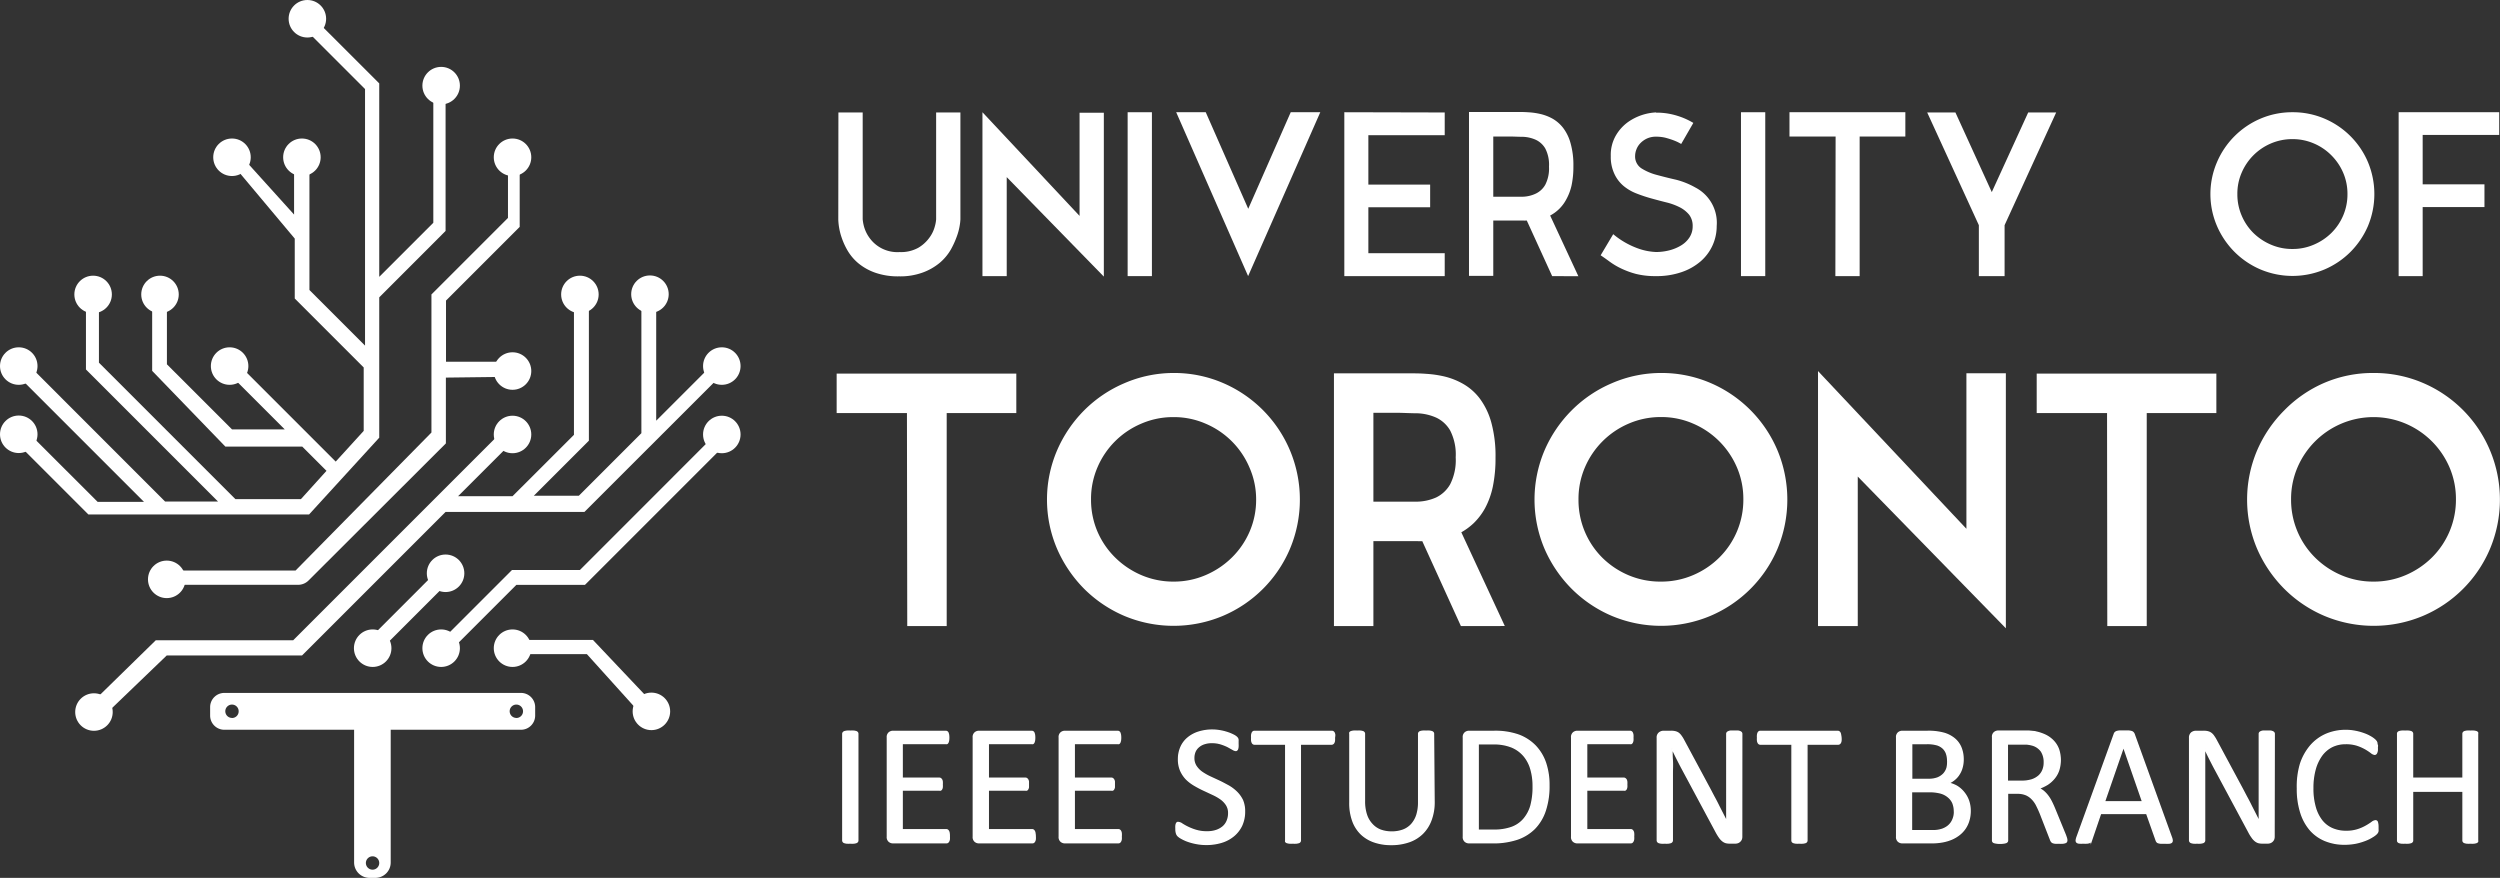 <svg id="White" xmlns="http://www.w3.org/2000/svg" viewBox="0 0 411.88 144.63"><rect x="0" y="0" width="411.88" height="144.63" fill="#333333" stroke="none"/><defs><style>.cls-1,.cls-2,.cls-3{fill:#fff;}.cls-2,.cls-3{stroke:#fff;stroke-miterlimit:10;}.cls-2{stroke-width:0.5px;}.cls-3{stroke-width:0.25px;}</style></defs><title>IEEELogo_Update_18-19_Vector_White</title><path class="cls-1" d="M139.11,19.63h4V37.22a6.75,6.75,0,0,0,.21,1.18,5.83,5.83,0,0,0,.87,1.83,5.65,5.65,0,0,0,5,2.4,5.88,5.88,0,0,0,3.1-.72,6,6,0,0,0,1.83-1.68,5.43,5.43,0,0,0,.87-1.81,5.87,5.87,0,0,0,.22-1.17V19.63h4V37.22a7.79,7.79,0,0,1-.11,1,9.64,9.64,0,0,1-.47,1.8,14.45,14.45,0,0,1-1,2.2,8.25,8.25,0,0,1-1.78,2.14A9.41,9.41,0,0,1,153,46a10.77,10.77,0,0,1-3.9.63,11.38,11.38,0,0,1-3.92-.6,9.08,9.08,0,0,1-2.74-1.52,8,8,0,0,1-1.78-2.06,11.51,11.51,0,0,1-1-2.16,10.26,10.26,0,0,1-.57-3Z" transform="translate(-0.98 -1.1)"/><path class="cls-1" d="M178.84,36.67v-17h4v27l-16-16.39V46.59h-4v-27Z" transform="translate(-0.98 -1.1)"/><path class="cls-1" d="M190.76,46.59h-4v-27h4Z" transform="translate(-0.98 -1.1)"/><path class="cls-1" d="M206.61,46.59l-11.85-27h4.87l7,15.91,7-15.91h4.87Z" transform="translate(-0.98 -1.1)"/><path class="cls-1" d="M239,19.63v3.74H226.42v8.14H236.6v3.74H226.42v7.56H239v3.78H222.46v-27Z" transform="translate(-0.98 -1.1)"/><path class="cls-1" d="M256.7,46.59l-4.18-9.16a5.85,5.85,0,0,1-.71,0H247v9.12h-4v-27h8.11c.48,0,1,0,1.69.05a11.46,11.46,0,0,1,2,.29,7.71,7.71,0,0,1,2,.78,5.91,5.91,0,0,1,1.73,1.53,7.4,7.4,0,0,1,1.21,2.52,13.26,13.26,0,0,1,.46,3.77,14.86,14.86,0,0,1-.29,3.1A8.55,8.55,0,0,1,259,34a6.33,6.33,0,0,1-2.63,2.61l4.65,10Zm-7.09-13.08c.73,0,1.48,0,2.27,0A5.37,5.37,0,0,0,254,33a3.55,3.55,0,0,0,1.56-1.45,5.86,5.86,0,0,0,.62-3,5.81,5.81,0,0,0-.62-3A3.57,3.57,0,0,0,254,24.13a5.73,5.73,0,0,0-2.11-.49c-.78,0-1.53-.05-2.25-.05H247v9.92Z" transform="translate(-0.98 -1.1)"/><path class="cls-1" d="M273.82,19.66a11.23,11.23,0,0,1,2.58.27,12.94,12.94,0,0,1,1.92.6,11.91,11.91,0,0,1,1.64.82l-2,3.47a7.43,7.43,0,0,0-1.2-.58q-.54-.21-1.29-.42a6.28,6.28,0,0,0-1.61-.2,3.48,3.48,0,0,0-1.6.33,3.62,3.62,0,0,0-1.08.8,3,3,0,0,0-.61,1,2.93,2.93,0,0,0-.2,1,2.33,2.33,0,0,0,1,2.06,8.92,8.92,0,0,0,2.5,1.09c1,.27,2.09.55,3.25.81A13,13,0,0,1,280.31,32a6.54,6.54,0,0,1,3.5,6.34,7.66,7.66,0,0,1-2.65,5.82A9.42,9.42,0,0,1,278,45.94a12.53,12.53,0,0,1-4.21.65,13,13,0,0,1-3.31-.37A14,14,0,0,1,268,45.3a11.8,11.8,0,0,1-1.89-1.14c-.53-.39-1-.72-1.42-1l2.07-3.48a13.42,13.42,0,0,0,4,2.32,9.93,9.93,0,0,0,3.06.62,8.88,8.88,0,0,0,2.16-.27,7.14,7.14,0,0,0,1.94-.8,4.25,4.25,0,0,0,1.4-1.33,3.29,3.29,0,0,0,.53-1.85,3,3,0,0,0-.58-1.89,4.83,4.83,0,0,0-1.53-1.22,10.12,10.12,0,0,0-2.16-.8c-.81-.2-1.64-.42-2.47-.65a24.81,24.81,0,0,1-2.48-.82,7.68,7.68,0,0,1-2.16-1.25,5.75,5.75,0,0,1-1.52-2,6.52,6.52,0,0,1-.59-2.92,6.36,6.36,0,0,1,.88-3.47,7.15,7.15,0,0,1,2.07-2.22,8.79,8.79,0,0,1,4.51-1.51Z" transform="translate(-0.98 -1.1)"/><path class="cls-1" d="M291.81,46.59h-4v-27h4Z" transform="translate(-0.98 -1.1)"/><path class="cls-1" d="M303.4,23.59h-7.6v-4h19.09v4h-7.53v23h-4Z" transform="translate(-0.98 -1.1)"/><path class="cls-1" d="M329.13,32.75l6-13.12h4.61L331.24,38.2v8.39H327V38.2l-8.51-18.57h4.65Z" transform="translate(-0.98 -1.1)"/><path class="cls-1" d="M378.68,19.59a13.23,13.23,0,0,1,5.25,1.05,13.51,13.51,0,0,1,7.18,7.18,13.68,13.68,0,0,1,0,10.51,13.75,13.75,0,0,1-2.89,4.28,13.58,13.58,0,0,1-4.29,2.89,13.56,13.56,0,0,1-10.51,0,13.58,13.58,0,0,1-4.29-2.89,13.78,13.78,0,0,1-2.9-4.28,13.32,13.32,0,0,1,0-10.51,13.58,13.58,0,0,1,7.19-7.18A13.25,13.25,0,0,1,378.68,19.59Zm0,22.53a8.66,8.66,0,0,0,3.5-.71,9.24,9.24,0,0,0,2.89-1.92,8.94,8.94,0,0,0,2.66-6.42,8.79,8.79,0,0,0-.71-3.52,9.18,9.18,0,0,0-1.95-2.87,9,9,0,0,0-2.89-1.95,8.83,8.83,0,0,0-3.5-.71,8.93,8.93,0,0,0-3.55.71,9.13,9.13,0,0,0-4.83,4.82,8.62,8.62,0,0,0-.71,3.52,8.83,8.83,0,0,0,.71,3.55,8.93,8.93,0,0,0,1.94,2.87,9.36,9.36,0,0,0,2.89,1.92A8.76,8.76,0,0,0,378.68,42.12Z" transform="translate(-0.98 -1.1)"/><path class="cls-1" d="M396.16,46.59v-27h16.57v3.74H400.12v8.14H410.3v3.74H400.12V46.59Z" transform="translate(-0.98 -1.1)"/><path class="cls-2" d="M150.65,68.9H139.07v-6h29.1v6H156.7V104h-6Z" transform="translate(-0.98 -1.1)"/><path class="cls-2" d="M194.33,62.8a20.07,20.07,0,0,1,8,1.61,20.66,20.66,0,0,1,10.95,11,20.73,20.73,0,0,1,0,16,20.59,20.59,0,0,1-10.95,10.94,20.73,20.73,0,0,1-16,0,20.87,20.87,0,0,1-6.54-4.4,21.29,21.29,0,0,1-4.43-6.54,20.38,20.38,0,0,1,0-16,21.06,21.06,0,0,1,4.43-6.54,20.72,20.72,0,0,1,6.54-4.41A20.14,20.14,0,0,1,194.33,62.8Zm0,34.37a13.43,13.43,0,0,0,5.35-1.08,14.19,14.19,0,0,0,4.41-2.94,13.72,13.72,0,0,0,3-4.38,13.4,13.4,0,0,0,1.09-5.4A13.23,13.23,0,0,0,207.05,78a13.84,13.84,0,0,0-7.37-7.34,13.26,13.26,0,0,0-5.35-1.09,13.4,13.4,0,0,0-5.4,1.09A13.84,13.84,0,0,0,181.56,78a13.4,13.4,0,0,0-1.08,5.38,13.56,13.56,0,0,0,1.08,5.4,13.72,13.72,0,0,0,3,4.38,14.19,14.19,0,0,0,4.41,2.94A13.56,13.56,0,0,0,194.33,97.17Z" transform="translate(-0.98 -1.1)"/><path class="cls-2" d="M241.83,104l-6.37-14a10,10,0,0,1-1.08,0H227V104h-6V62.86h12.36c.74,0,1.6,0,2.58.08a17.56,17.56,0,0,1,3,.44,11.55,11.55,0,0,1,3,1.2,8.82,8.82,0,0,1,2.63,2.32,11.67,11.67,0,0,1,1.86,3.86,20.61,20.61,0,0,1,.69,5.73,22.76,22.76,0,0,1-.44,4.74,13,13,0,0,1-1.25,3.47,10.25,10.25,0,0,1-1.83,2.41,10,10,0,0,1-2.19,1.58l7.1,15.3ZM231,84c1.1,0,2.26,0,3.46,0a8.37,8.37,0,0,0,3.24-.72A5.58,5.58,0,0,0,240.12,81a9,9,0,0,0,.94-4.55,8.94,8.94,0,0,0-.94-4.54,5.46,5.46,0,0,0-2.39-2.22,8.69,8.69,0,0,0-3.21-.75c-1.19,0-2.33-.08-3.44-.08H227V84Z" transform="translate(-0.98 -1.1)"/><path class="cls-2" d="M274.65,62.8a20.14,20.14,0,0,1,8,1.61,20.66,20.66,0,0,1,10.95,11,20.85,20.85,0,0,1,0,16,20.59,20.59,0,0,1-10.95,10.94,20.73,20.73,0,0,1-16,0,20.75,20.75,0,0,1-6.54-4.4,21.15,21.15,0,0,1-4.44-6.54,20.5,20.5,0,0,1,0-16,20.92,20.92,0,0,1,4.44-6.54,20.61,20.61,0,0,1,6.54-4.41A20.07,20.07,0,0,1,274.65,62.8Zm0,34.37A13.46,13.46,0,0,0,280,96.09a14,14,0,0,0,4.4-2.94,13.64,13.64,0,0,0,4.05-9.78A13.4,13.4,0,0,0,287.37,78,13.93,13.93,0,0,0,280,70.65a13.3,13.3,0,0,0-5.35-1.09,13.48,13.48,0,0,0-5.41,1.09A13.93,13.93,0,0,0,261.87,78a13.4,13.4,0,0,0-1.08,5.38,13.64,13.64,0,0,0,4,9.78,14,14,0,0,0,4.4,2.94A13.65,13.65,0,0,0,274.65,97.17Z" transform="translate(-0.98 -1.1)"/><path class="cls-2" d="M325.2,88.85v-26h6V104L306.8,79v25h-6.05V62.86Z" transform="translate(-0.98 -1.1)"/><path class="cls-2" d="M348.37,68.9H336.78v-6h29.1v6H354.41V104h-6Z" transform="translate(-0.98 -1.1)"/><path class="cls-2" d="M392.05,62.8a20.14,20.14,0,0,1,8,1.61,20.59,20.59,0,0,1,10.94,11,20.73,20.73,0,0,1,0,16,20.53,20.53,0,0,1-10.94,10.94,20.73,20.73,0,0,1-16,0,20.64,20.64,0,0,1-6.54-4.4,21.15,21.15,0,0,1-4.44-6.54,20.5,20.5,0,0,1,0-16,20.92,20.92,0,0,1,4.44-6.54A20.5,20.5,0,0,1,384,64.41,20.07,20.07,0,0,1,392.05,62.8Zm0,34.37a13.5,13.5,0,0,0,5.35-1.08,14.15,14.15,0,0,0,4.4-2.94,13.64,13.64,0,0,0,4.05-9.78A13.4,13.4,0,0,0,404.77,78a13.93,13.93,0,0,0-7.37-7.34,13.82,13.82,0,0,0-10.76,0A13.93,13.93,0,0,0,379.27,78a13.4,13.4,0,0,0-1.08,5.38,13.64,13.64,0,0,0,4.05,9.78,14,14,0,0,0,4.4,2.94A13.58,13.58,0,0,0,392.05,97.17Z" transform="translate(-0.98 -1.1)"/><path class="cls-3" d="M142.29,139.56a.32.32,0,0,1-.06.2.4.4,0,0,1-.2.14,1.92,1.92,0,0,1-.37.08,4.55,4.55,0,0,1-.59,0,4.66,4.66,0,0,1-.58,0,2,2,0,0,1-.38-.08.4.4,0,0,1-.2-.14.32.32,0,0,1-.06-.2V122a.32.32,0,0,1,.07-.2.43.43,0,0,1,.21-.14,2.49,2.49,0,0,1,.38-.08,4.45,4.45,0,0,1,.56,0,4.55,4.55,0,0,1,.59,0,1.92,1.92,0,0,1,.37.08.4.4,0,0,1,.2.14.32.32,0,0,1,.06.2Z" transform="translate(-0.98 -1.1)"/><path class="cls-3" d="M157.36,138.93a2.76,2.76,0,0,1,0,.44.86.86,0,0,1-.1.32.52.52,0,0,1-.16.19.5.5,0,0,1-.21.05h-8.79a1,1,0,0,1-.62-.22.91.91,0,0,1-.29-.77V122.6a.91.91,0,0,1,.29-.77,1,1,0,0,1,.62-.22h8.69a.39.39,0,0,1,.21.06.35.35,0,0,1,.15.18,2.69,2.69,0,0,1,.09.32,3.54,3.54,0,0,1,0,.92,2.46,2.46,0,0,1-.09.31.45.45,0,0,1-.15.18.5.5,0,0,1-.21,0H149.6v5.75h6.14a.31.31,0,0,1,.21.07.5.5,0,0,1,.15.17.67.67,0,0,1,.09.31,3.28,3.28,0,0,1,0,.47,2.76,2.76,0,0,1,0,.44.66.66,0,0,1-.09.3.39.39,0,0,1-.15.16.46.46,0,0,1-.21,0H149.6v6.56h7.26a.5.5,0,0,1,.21.05.57.57,0,0,1,.16.18.81.81,0,0,1,.1.31A3.23,3.23,0,0,1,157.36,138.93Z" transform="translate(-0.98 -1.1)"/><path class="cls-3" d="M171.52,138.93a2.76,2.76,0,0,1,0,.44.86.86,0,0,1-.1.32.52.52,0,0,1-.16.19.5.5,0,0,1-.21.05h-8.79a1,1,0,0,1-.62-.22.91.91,0,0,1-.29-.77V122.6a.91.91,0,0,1,.29-.77,1,1,0,0,1,.62-.22h8.69a.37.37,0,0,1,.21.06.35.35,0,0,1,.15.18,2.69,2.69,0,0,1,.09.32,3.54,3.54,0,0,1,0,.92,2.46,2.46,0,0,1-.09.31.45.45,0,0,1-.15.18.46.46,0,0,1-.21,0h-7.16v5.75h6.14a.31.31,0,0,1,.21.07.5.5,0,0,1,.15.17.81.81,0,0,1,.1.31c0,.14,0,.29,0,.47s0,.32,0,.44a.81.81,0,0,1-.1.3.39.39,0,0,1-.15.16.46.46,0,0,1-.21,0h-6.14v6.56H171a.5.5,0,0,1,.21.05.57.57,0,0,1,.16.18.81.81,0,0,1,.1.31A3.23,3.23,0,0,1,171.52,138.93Z" transform="translate(-0.98 -1.1)"/><path class="cls-3" d="M185.68,138.93a2.76,2.76,0,0,1,0,.44.86.86,0,0,1-.1.32.52.52,0,0,1-.16.19.5.5,0,0,1-.21.05h-8.79a1,1,0,0,1-.62-.22.91.91,0,0,1-.29-.77V122.6a.91.91,0,0,1,.29-.77,1,1,0,0,1,.62-.22h8.69a.37.37,0,0,1,.21.06.35.35,0,0,1,.15.18,2.69,2.69,0,0,1,.09.32,3.54,3.54,0,0,1,0,.92,2.46,2.46,0,0,1-.09.31.45.45,0,0,1-.15.18.46.46,0,0,1-.21,0h-7.16v5.75h6.14a.31.31,0,0,1,.21.07.5.5,0,0,1,.15.17.81.81,0,0,1,.1.31c0,.14,0,.29,0,.47s0,.32,0,.44a.81.81,0,0,1-.1.3.39.39,0,0,1-.15.16.46.46,0,0,1-.21,0h-6.14v6.56h7.26a.5.5,0,0,1,.21.05.57.57,0,0,1,.16.18.81.81,0,0,1,.1.31A3.23,3.23,0,0,1,185.68,138.93Z" transform="translate(-0.98 -1.1)"/><path class="cls-3" d="M206,134.79a5.43,5.43,0,0,1-.47,2.3,5,5,0,0,1-1.32,1.7,5.71,5.71,0,0,1-2,1.06,8.45,8.45,0,0,1-2.46.35,8.35,8.35,0,0,1-1.71-.16,9.1,9.1,0,0,1-1.4-.38,6.37,6.37,0,0,1-1-.46,2.59,2.59,0,0,1-.58-.41,1,1,0,0,1-.24-.44,2.24,2.24,0,0,1-.08-.7,3.74,3.74,0,0,1,0-.52,1.33,1.33,0,0,1,.08-.33.41.41,0,0,1,.14-.17.35.35,0,0,1,.2,0,1.17,1.17,0,0,1,.56.24,8.91,8.91,0,0,0,.93.52,8.59,8.59,0,0,0,1.36.53,6.14,6.14,0,0,0,1.85.25,4.75,4.75,0,0,0,1.45-.21,3.46,3.46,0,0,0,1.14-.61,2.55,2.55,0,0,0,.73-1,3.3,3.3,0,0,0,.25-1.29,2.46,2.46,0,0,0-.35-1.33,3.6,3.6,0,0,0-.94-1,7.88,7.88,0,0,0-1.32-.76l-1.52-.71a16.9,16.9,0,0,1-1.52-.8,6.73,6.73,0,0,1-1.32-1,4.86,4.86,0,0,1-.94-1.39,4.63,4.63,0,0,1-.36-1.92,4.81,4.81,0,0,1,.42-2,4.1,4.1,0,0,1,1.16-1.5,5.16,5.16,0,0,1,1.77-.93,7.49,7.49,0,0,1,2.22-.32,7.28,7.28,0,0,1,1.22.11,7.87,7.87,0,0,1,1.16.28,6.3,6.3,0,0,1,1,.4,2.39,2.39,0,0,1,.56.35,1.26,1.26,0,0,1,.18.21.77.77,0,0,1,.07.2,2,2,0,0,1,0,.29c0,.11,0,.26,0,.44a3,3,0,0,1,0,.45,1.39,1.39,0,0,1-.06.34.39.39,0,0,1-.12.19.24.24,0,0,1-.18.07,1.25,1.25,0,0,1-.49-.2l-.81-.45a8,8,0,0,0-1.14-.45,4.85,4.85,0,0,0-1.48-.21,3.83,3.83,0,0,0-1.33.21,2.64,2.64,0,0,0-.93.55,2.15,2.15,0,0,0-.56.8,2.72,2.72,0,0,0-.18,1,2.45,2.45,0,0,0,.35,1.32,3.78,3.78,0,0,0,.94,1,9.45,9.45,0,0,0,1.34.78l1.53.71c.52.24,1,.51,1.53.79a6.49,6.49,0,0,1,1.34,1,4.83,4.83,0,0,1,1,1.39A4.55,4.55,0,0,1,206,134.79Z" transform="translate(-0.98 -1.1)"/><path class="cls-3" d="M220.81,122.66a3,3,0,0,1,0,.46,1,1,0,0,1-.09.32.47.47,0,0,1-.16.18.36.36,0,0,1-.2.06h-5.16v15.88a.32.32,0,0,1-.06.2.36.36,0,0,1-.19.14,2.25,2.25,0,0,1-.38.08,4.42,4.42,0,0,1-.59,0,4.66,4.66,0,0,1-.58,0,2.25,2.25,0,0,1-.38-.08.45.45,0,0,1-.2-.14.39.39,0,0,1,0-.2V123.68h-5.16a.36.36,0,0,1-.2-.06.45.45,0,0,1-.15-.18,1,1,0,0,1-.09-.32,2.07,2.07,0,0,1,0-.46,2.33,2.33,0,0,1,0-.48,1.1,1.1,0,0,1,.09-.33.35.35,0,0,1,.15-.18.36.36,0,0,1,.2-.06h12.75a.41.41,0,0,1,.36.24,1.1,1.1,0,0,1,.09.33A3.43,3.43,0,0,1,220.81,122.66Z" transform="translate(-0.98 -1.1)"/><path class="cls-3" d="M237.23,133.16a8.35,8.35,0,0,1-.49,3,6,6,0,0,1-1.39,2.22,5.87,5.87,0,0,1-2.21,1.37,8.75,8.75,0,0,1-3,.47,8.32,8.32,0,0,1-2.76-.44,5.87,5.87,0,0,1-2.14-1.29,5.72,5.72,0,0,1-1.37-2.15,8.49,8.49,0,0,1-.48-3V122a.39.39,0,0,1,0-.2.45.45,0,0,1,.2-.14,2.33,2.33,0,0,1,.37-.08,4.47,4.47,0,0,1,.6,0,4.66,4.66,0,0,1,.58,0,1.92,1.92,0,0,1,.37.08.41.41,0,0,1,.19.14.32.32,0,0,1,.06.2v11.07a7,7,0,0,0,.31,2.22,4.2,4.2,0,0,0,.9,1.58,3.67,3.67,0,0,0,1.42,1,5.18,5.18,0,0,0,1.86.32,5.28,5.28,0,0,0,1.89-.31,3.57,3.57,0,0,0,1.4-.94,4.29,4.29,0,0,0,.88-1.54,6.93,6.93,0,0,0,.3-2.15V122a.32.32,0,0,1,.06-.2.4.4,0,0,1,.2-.14,2.1,2.1,0,0,1,.37-.08,4.55,4.55,0,0,1,.59,0,4.22,4.22,0,0,1,.57,0,1.92,1.92,0,0,1,.37.08.45.45,0,0,1,.2.14.32.32,0,0,1,.06.2Z" transform="translate(-0.98 -1.1)"/><path class="cls-3" d="M256.15,130.5a12.75,12.75,0,0,1-.61,4.16,7.59,7.59,0,0,1-1.77,2.94,7.4,7.4,0,0,1-2.87,1.75,12.47,12.47,0,0,1-4.05.58H243a1,1,0,0,1-.62-.22.91.91,0,0,1-.29-.77V122.6a.91.91,0,0,1,.29-.77,1,1,0,0,1,.62-.22h4.15a11.57,11.57,0,0,1,4,.61,7.46,7.46,0,0,1,2.75,1.77,7.61,7.61,0,0,1,1.69,2.8A11.29,11.29,0,0,1,256.15,130.5Zm-2.56.1a9.87,9.87,0,0,0-.37-2.77,5.9,5.9,0,0,0-1.15-2.21,5.34,5.34,0,0,0-2-1.46,7.85,7.85,0,0,0-3.1-.53H244.5v14.26H247a8.51,8.51,0,0,0,3-.44,4.78,4.78,0,0,0,2-1.34,5.89,5.89,0,0,0,1.22-2.27A11.9,11.9,0,0,0,253.59,130.6Z" transform="translate(-0.98 -1.1)"/><path class="cls-3" d="M270.1,138.93a2.76,2.76,0,0,1,0,.44.86.86,0,0,1-.1.32.52.52,0,0,1-.16.19.46.46,0,0,1-.21.05h-8.79a1,1,0,0,1-.62-.22.91.91,0,0,1-.29-.77V122.6a.91.91,0,0,1,.29-.77,1,1,0,0,1,.62-.22h8.69a.37.37,0,0,1,.21.06.35.35,0,0,1,.15.18,1.12,1.12,0,0,1,.09.32,2.84,2.84,0,0,1,0,.47,2.89,2.89,0,0,1,0,.45,1,1,0,0,1-.09.31.45.45,0,0,1-.15.18.46.46,0,0,1-.21,0h-7.16v5.75h6.15a.31.31,0,0,1,.2.07.66.66,0,0,1,.16.17,1,1,0,0,1,.09.31,3.28,3.28,0,0,1,0,.47,2.76,2.76,0,0,1,0,.44,1.07,1.07,0,0,1-.09.3.49.49,0,0,1-.16.16.46.46,0,0,1-.2,0h-6.15v6.56h7.26a.46.46,0,0,1,.21.05.57.57,0,0,1,.16.18.81.81,0,0,1,.1.31A3.23,3.23,0,0,1,270.1,138.93Z" transform="translate(-0.98 -1.1)"/><path class="cls-3" d="M287.91,138.93a1.14,1.14,0,0,1-.09.48,1,1,0,0,1-.25.32.92.92,0,0,1-.35.19,1.2,1.2,0,0,1-.38.05H286a2.65,2.65,0,0,1-.67-.07,1.58,1.58,0,0,1-.54-.29,2.58,2.58,0,0,1-.51-.56,7.76,7.76,0,0,1-.55-.9l-5.59-10.42c-.29-.54-.58-1.11-.88-1.7s-.57-1.16-.83-1.72h0c0,.68,0,1.38.05,2.08s0,1.42,0,2.11v11.06a.33.33,0,0,1-.06.19.39.39,0,0,1-.2.15,2.25,2.25,0,0,1-.38.08,4.42,4.42,0,0,1-.59,0,4.55,4.55,0,0,1-.59,0,2,2,0,0,1-.36-.08.39.39,0,0,1-.2-.15.33.33,0,0,1-.06-.19v-16.9a.93.93,0,0,1,.33-.81,1.12,1.12,0,0,1,.7-.24h1.2a2.8,2.8,0,0,1,.7.07,1.53,1.53,0,0,1,.52.23,1.93,1.93,0,0,1,.43.46,5,5,0,0,1,.45.73l4.3,8c.26.49.52,1,.76,1.44s.49.92.71,1.38l.68,1.33c.23.44.45.88.67,1.33h0c0-.75,0-1.52,0-2.33V122a.33.33,0,0,1,.06-.19.47.47,0,0,1,.2-.14,1.1,1.1,0,0,1,.37-.1l.61,0,.56,0a1.09,1.09,0,0,1,.38.1.49.49,0,0,1,.19.14.33.33,0,0,1,.06.19Z" transform="translate(-0.98 -1.1)"/><path class="cls-3" d="M304.27,122.66a3,3,0,0,1,0,.46,1,1,0,0,1-.09.32.47.47,0,0,1-.16.18.36.36,0,0,1-.2.06h-5.16v15.88a.32.32,0,0,1-.06.2.36.36,0,0,1-.19.14,2.25,2.25,0,0,1-.38.08,4.42,4.42,0,0,1-.59,0,4.66,4.66,0,0,1-.58,0,2.25,2.25,0,0,1-.38-.08.45.45,0,0,1-.2-.14.39.39,0,0,1-.05-.2V123.68H291a.36.36,0,0,1-.2-.06.45.45,0,0,1-.15-.18,1,1,0,0,1-.09-.32,2.07,2.07,0,0,1,0-.46,2.33,2.33,0,0,1,0-.48,1.1,1.1,0,0,1,.09-.33.35.35,0,0,1,.15-.18.36.36,0,0,1,.2-.06h12.75a.41.41,0,0,1,.36.24,1.1,1.1,0,0,1,.09.33A3.43,3.43,0,0,1,304.27,122.66Z" transform="translate(-0.98 -1.1)"/><path class="cls-3" d="M325.55,134.68a5.36,5.36,0,0,1-.22,1.59,4.48,4.48,0,0,1-1.57,2.33,5.57,5.57,0,0,1-1.26.74,7.24,7.24,0,0,1-1.5.44,10.07,10.07,0,0,1-1.84.15h-4.78a1,1,0,0,1-.62-.22.91.91,0,0,1-.29-.77V122.6a.91.91,0,0,1,.29-.77,1,1,0,0,1,.62-.22h4.16a9.55,9.55,0,0,1,2.69.31,4.76,4.76,0,0,1,1.75.91,3.7,3.7,0,0,1,1.06,1.46,5.18,5.18,0,0,1,.35,1.95,4.71,4.71,0,0,1-.16,1.25,3.77,3.77,0,0,1-.46,1.09,3.43,3.43,0,0,1-.76.9,3.92,3.92,0,0,1-1.06.65,4.69,4.69,0,0,1,1.41.52,4.35,4.35,0,0,1,1.14,1,4.57,4.57,0,0,1,.77,1.35A5,5,0,0,1,325.55,134.68Zm-3.67-8.2a3.74,3.74,0,0,0-.18-1.2,2.26,2.26,0,0,0-.58-.92,2.56,2.56,0,0,0-1-.57,5.83,5.83,0,0,0-1.68-.2h-2.52v5.93h2.77a4.09,4.09,0,0,0,1.53-.24,2.9,2.9,0,0,0,1-.67,2.64,2.64,0,0,0,.56-1A4,4,0,0,0,321.88,126.48Zm1.11,8.34a3.74,3.74,0,0,0-.26-1.44,2.71,2.71,0,0,0-.77-1,3.3,3.3,0,0,0-1.25-.65,7.24,7.24,0,0,0-1.9-.22h-2.92v6.46h3.54a4.54,4.54,0,0,0,1.45-.2,3.24,3.24,0,0,0,1.1-.59,2.72,2.72,0,0,0,.74-1A3.19,3.19,0,0,0,323,134.82Z" transform="translate(-0.98 -1.1)"/><path class="cls-3" d="M341.47,139.56a.39.39,0,0,1-.05.2.27.27,0,0,1-.18.14,1.49,1.49,0,0,1-.4.09,6,6,0,0,1-.68,0,5,5,0,0,1-.6,0,1.43,1.43,0,0,1-.37-.09.58.58,0,0,1-.22-.18,1.46,1.46,0,0,1-.14-.28l-1.68-4.32c-.2-.49-.41-.94-.62-1.36a4.16,4.16,0,0,0-.76-1.06,3.06,3.06,0,0,0-1-.69,3.62,3.62,0,0,0-1.43-.25h-1.63v7.8a.32.32,0,0,1-.06.2.45.45,0,0,1-.2.14,1.92,1.92,0,0,1-.37.08,4.3,4.3,0,0,1-1.17,0,2.25,2.25,0,0,1-.38-.08.45.45,0,0,1-.2-.14.39.39,0,0,1-.05-.2v-17a.88.88,0,0,1,.29-.77,1,1,0,0,1,.61-.22h3.9c.46,0,.84,0,1.15,0l.83.08a7.15,7.15,0,0,1,1.88.58,4.51,4.51,0,0,1,1.36,1,3.93,3.93,0,0,1,.83,1.39,5.56,5.56,0,0,1,0,3.39,4.08,4.08,0,0,1-.72,1.29,5,5,0,0,1-1.11,1,7.86,7.86,0,0,1-1.46.69,3.6,3.6,0,0,1,.82.5,4.77,4.77,0,0,1,.68.73,6.09,6.09,0,0,1,.61,1c.19.37.37.78.56,1.24l1.64,4a7.13,7.13,0,0,1,.26.72A1.17,1.17,0,0,1,341.47,139.56Zm-3.67-12.87a3.29,3.29,0,0,0-.48-1.82,2.76,2.76,0,0,0-1.62-1.07,5.27,5.27,0,0,0-.8-.14c-.29,0-.68,0-1.16,0h-2.06v6.17h2.38a5.52,5.52,0,0,0,1.67-.23,3.34,3.34,0,0,0,1.16-.65,2.61,2.61,0,0,0,.69-1A3.24,3.24,0,0,0,337.8,126.69Z" transform="translate(-0.98 -1.1)"/><path class="cls-3" d="M358.71,139.07a1.47,1.47,0,0,1,.12.5.35.35,0,0,1-.1.29.68.68,0,0,1-.38.13,6.41,6.41,0,0,1-.7,0l-.7,0a1.55,1.55,0,0,1-.4-.08.34.34,0,0,1-.19-.13.72.72,0,0,1-.12-.21l-1.58-4.46h-7.61l-1.5,4.4a.66.66,0,0,1-.12.22.67.67,0,0,1-.2.16,1.41,1.41,0,0,1-.39.09,5.48,5.48,0,0,1-.64,0,5.73,5.73,0,0,1-.67,0,.68.68,0,0,1-.37-.13.39.39,0,0,1-.1-.29,2.25,2.25,0,0,1,.12-.51l6.15-17a.61.61,0,0,1,.14-.25.72.72,0,0,1,.27-.16,2.27,2.27,0,0,1,.46-.08l.7,0,.75,0a2.37,2.37,0,0,1,.48.08.56.56,0,0,1,.28.17.68.68,0,0,1,.16.26Zm-7.88-15h0l-3.16,9.14H354Z" transform="translate(-0.98 -1.1)"/><path class="cls-3" d="M375.62,138.93a1.14,1.14,0,0,1-.09.48,1,1,0,0,1-.25.32.92.92,0,0,1-.35.19,1.2,1.2,0,0,1-.38.05h-.8a2.65,2.65,0,0,1-.67-.07,1.58,1.58,0,0,1-.54-.29,2.58,2.58,0,0,1-.51-.56,6.58,6.58,0,0,1-.55-.9l-5.59-10.42c-.29-.54-.58-1.11-.88-1.7s-.57-1.16-.83-1.72h0c0,.68,0,1.38,0,2.08s0,1.42,0,2.11v11.06a.33.33,0,0,1-.06.19.39.39,0,0,1-.2.15,2.25,2.25,0,0,1-.38.08,4.42,4.42,0,0,1-.59,0,4.55,4.55,0,0,1-.59,0,2,2,0,0,1-.36-.08.39.39,0,0,1-.2-.15.33.33,0,0,1-.06-.19v-16.9a1,1,0,0,1,.32-.81,1.17,1.17,0,0,1,.71-.24H364a2.83,2.83,0,0,1,.71.07,1.48,1.48,0,0,1,.51.23,1.77,1.77,0,0,1,.44.46,6,6,0,0,1,.45.73l4.3,8c.26.49.52,1,.76,1.44s.49.92.71,1.38l.68,1.33c.22.44.45.88.66,1.33h0c0-.75,0-1.52,0-2.33V122a.33.33,0,0,1,.06-.19.47.47,0,0,1,.2-.14,1.1,1.1,0,0,1,.37-.1l.61,0,.56,0a1.09,1.09,0,0,1,.38.1.49.49,0,0,1,.19.14.33.33,0,0,1,.06.19Z" transform="translate(-0.98 -1.1)"/><path class="cls-3" d="M392.73,137.34c0,.15,0,.28,0,.4a1.16,1.16,0,0,1,0,.29.69.69,0,0,1-.09.23,1,1,0,0,1-.2.24,3.31,3.31,0,0,1-.59.43,6.23,6.23,0,0,1-1.13.57,10.07,10.07,0,0,1-1.54.47,9.44,9.44,0,0,1-1.91.19,8.32,8.32,0,0,1-3.22-.6,6.57,6.57,0,0,1-2.45-1.75,8.06,8.06,0,0,1-1.55-2.87,12.73,12.73,0,0,1-.55-3.93A13,13,0,0,1,380,127a8.83,8.83,0,0,1,1.65-3,7.17,7.17,0,0,1,2.54-1.89,8.14,8.14,0,0,1,3.28-.65,7.81,7.81,0,0,1,1.54.15,9.08,9.08,0,0,1,1.39.38,6.22,6.22,0,0,1,1.13.52,3.94,3.94,0,0,1,.69.49,1.62,1.62,0,0,1,.25.29,1,1,0,0,1,.09.23c0,.09,0,.2.06.32s0,.27,0,.44a3.23,3.23,0,0,1,0,.48,1.31,1.31,0,0,1-.09.33.53.53,0,0,1-.13.2.32.32,0,0,1-.19.07,1.1,1.1,0,0,1-.56-.28,9.15,9.15,0,0,0-.92-.61,7.74,7.74,0,0,0-1.37-.61,6,6,0,0,0-1.92-.27,5.1,5.1,0,0,0-2.23.48,4.83,4.83,0,0,0-1.72,1.44,7.14,7.14,0,0,0-1.1,2.32,11.38,11.38,0,0,0-.39,3.12,11,11,0,0,0,.38,3.08,6.41,6.41,0,0,0,1.08,2.24,4.5,4.5,0,0,0,1.73,1.36,5.68,5.68,0,0,0,2.32.46,6.07,6.07,0,0,0,1.91-.27,7.08,7.08,0,0,0,1.4-.61,9.88,9.88,0,0,0,.94-.6,1.13,1.13,0,0,1,.59-.27.34.34,0,0,1,.17.05.3.3,0,0,1,.11.16,1.68,1.68,0,0,1,.07.33C392.72,136.94,392.73,137.12,392.73,137.34Z" transform="translate(-0.98 -1.1)"/><path class="cls-3" d="M409.15,139.56a.39.39,0,0,1,0,.2.45.45,0,0,1-.2.14,2.25,2.25,0,0,1-.38.08,4.22,4.22,0,0,1-.57,0,4.59,4.59,0,0,1-.6,0,2,2,0,0,1-.36-.08.4.4,0,0,1-.2-.14.32.32,0,0,1-.06-.2v-8.12h-8.34v8.12a.32.32,0,0,1-.06.2.36.36,0,0,1-.19.14,2.25,2.25,0,0,1-.38.08,4.42,4.42,0,0,1-.59,0,4.66,4.66,0,0,1-.58,0,2.25,2.25,0,0,1-.38-.08.45.45,0,0,1-.2-.14.31.31,0,0,1-.05-.2V122a.31.31,0,0,1,.05-.2.45.45,0,0,1,.2-.14,2.25,2.25,0,0,1,.38-.08,4.66,4.66,0,0,1,.58,0,4.42,4.42,0,0,1,.59,0,2.25,2.25,0,0,1,.38.08.36.36,0,0,1,.19.14.32.32,0,0,1,.06.2v7.33h8.34V122a.32.32,0,0,1,.06-.2.4.4,0,0,1,.2-.14,2,2,0,0,1,.36-.08,4.59,4.59,0,0,1,.6,0,4.22,4.22,0,0,1,.57,0,2.25,2.25,0,0,1,.38.08.45.45,0,0,1,.2.14.39.39,0,0,1,0,.2Z" transform="translate(-0.98 -1.1)"/><path class="cls-1" d="M86.82,115.26H37.94a2.34,2.34,0,0,0-2.34,2.33V119a2.34,2.34,0,0,0,2.34,2.33H59.32v21.88a2.54,2.54,0,0,0,2.52,2.52h1a2.53,2.53,0,0,0,2.51-2.52V121.33H86.82A2.34,2.34,0,0,0,89.15,119v-1.41A2.34,2.34,0,0,0,86.82,115.26ZM62.36,144.38a1.1,1.1,0,1,1,1.1-1.1A1.1,1.1,0,0,1,62.36,144.38Zm-23.16-25a1.1,1.1,0,1,1,1.1-1.09A1.09,1.09,0,0,1,39.2,119.39Zm46.85,0a1.1,1.1,0,1,1,1.1-1.09A1.1,1.1,0,0,1,86.05,119.39Z" transform="translate(-0.98 -1.1)"/><polygon class="cls-1" points="2.25 72.45 14.56 84.76 50.92 84.76 62.48 72.11 62.48 48.99 73.41 38.05 73.41 14.56 71.39 14.56 71.39 36.7 62.48 45.61 62.48 13.74 51.04 2.31 49.41 3.94 60.14 14.67 60.14 56.94 50.98 47.78 50.98 25.69 48.45 25.69 48.45 35.35 39.32 25.24 37.93 26.63 48.56 39.31 48.56 49.18 59.92 60.54 59.92 70.99 55.31 76.05 39.11 59.85 37.56 61.39 46.91 70.74 38.22 70.74 27.5 60.02 27.5 48.84 25.07 48.84 25.07 61.1 37.13 73.58 49.8 73.58 53.79 77.57 49.58 82.23 38.78 82.23 16.3 59.75 16.3 47.5 14.16 47.5 14.16 60.87 35.92 82.63 27.2 82.63 4.02 59.44 2.25 61.21 23.72 82.68 16.08 82.68 3.71 70.32 2.25 72.45"/><circle class="cls-1" cx="3.09" cy="71.55" r="3.09"/><circle class="cls-1" cx="3.09" cy="60.31" r="3.09"/><circle class="cls-1" cx="15.34" cy="48.51" r="3.09"/><circle class="cls-1" cx="26.36" cy="48.51" r="3.09"/><circle class="cls-1" cx="37.83" cy="60.31" r="3.09"/><circle class="cls-1" cx="38.22" cy="25.91" r="3.09"/><circle class="cls-1" cx="49.74" cy="25.91" r="3.09"/><circle class="cls-1" cx="50.64" cy="3.09" r="3.09"/><circle class="cls-1" cx="72.68" cy="14.11" r="3.09"/><circle class="cls-1" cx="84.44" cy="25.91" r="3.09"/><circle class="cls-1" cx="84.44" cy="61.13" r="3.09"/><circle class="cls-1" cx="27.47" cy="95.45" r="3.09"/><circle class="cls-1" cx="84.44" cy="71.58" r="3.09"/><circle class="cls-1" cx="95.54" cy="48.51" r="3.09"/><circle class="cls-1" cx="107.08" cy="48.47" r="3.09"/><circle class="cls-1" cx="118.92" cy="60.31" r="3.09"/><circle class="cls-1" cx="15.48" cy="117.31" r="3.09"/><polygon class="cls-1" points="13.99 116.9 25.66 105.49 48.3 105.49 83.79 70 85.51 71.72 75.47 81.75 84.44 81.75 94.56 71.64 94.56 48.51 97.02 48.51 97.02 72.6 87.95 81.67 95.37 81.67 105.67 71.37 105.67 49.52 108.11 49.52 108.11 69.31 118.08 59.34 119.69 60.95 96.29 84.34 73.41 84.34 49.76 107.99 27.47 107.99 16.75 118.29 13.99 116.9"/><path class="cls-1" d="M28.67,95.1h21L72.06,72.36V49.61L84.67,37V27H86.6V38.48L74.46,50.62V60.7H85v2.48l-10.56.13V74.15L51.8,96.75a2.44,2.44,0,0,1-1.71.7H28.45Z" transform="translate(-0.98 -1.1)"/><polygon class="cls-1" points="72.68 105.58 84.35 93.91 95.54 93.91 118.39 71.05 120.04 72.69 96.37 96.36 85.07 96.36 74.53 106.9 72.68 105.58"/><path class="cls-1" d="M85.42,106.53H98.67l10,10.57-2.13,1.61-8.87-9.84H85.42S86.19,106.53,85.42,106.53Z" transform="translate(-0.98 -1.1)"/><circle class="cls-1" cx="61.4" cy="106.79" r="3.09"/><circle class="cls-1" cx="73.41" cy="94.45" r="3.09"/><circle class="cls-1" cx="72.68" cy="106.79" r="3.09"/><circle class="cls-1" cx="118.92" cy="71.58" r="3.09"/><circle class="cls-1" cx="107.32" cy="117.2" r="3.09"/><circle class="cls-1" cx="84.44" cy="106.79" r="3.09"/><polygon class="cls-1" points="59.85 106.25 72.57 93.52 74.41 95.37 61.98 107.8 59.85 106.25"/></svg>